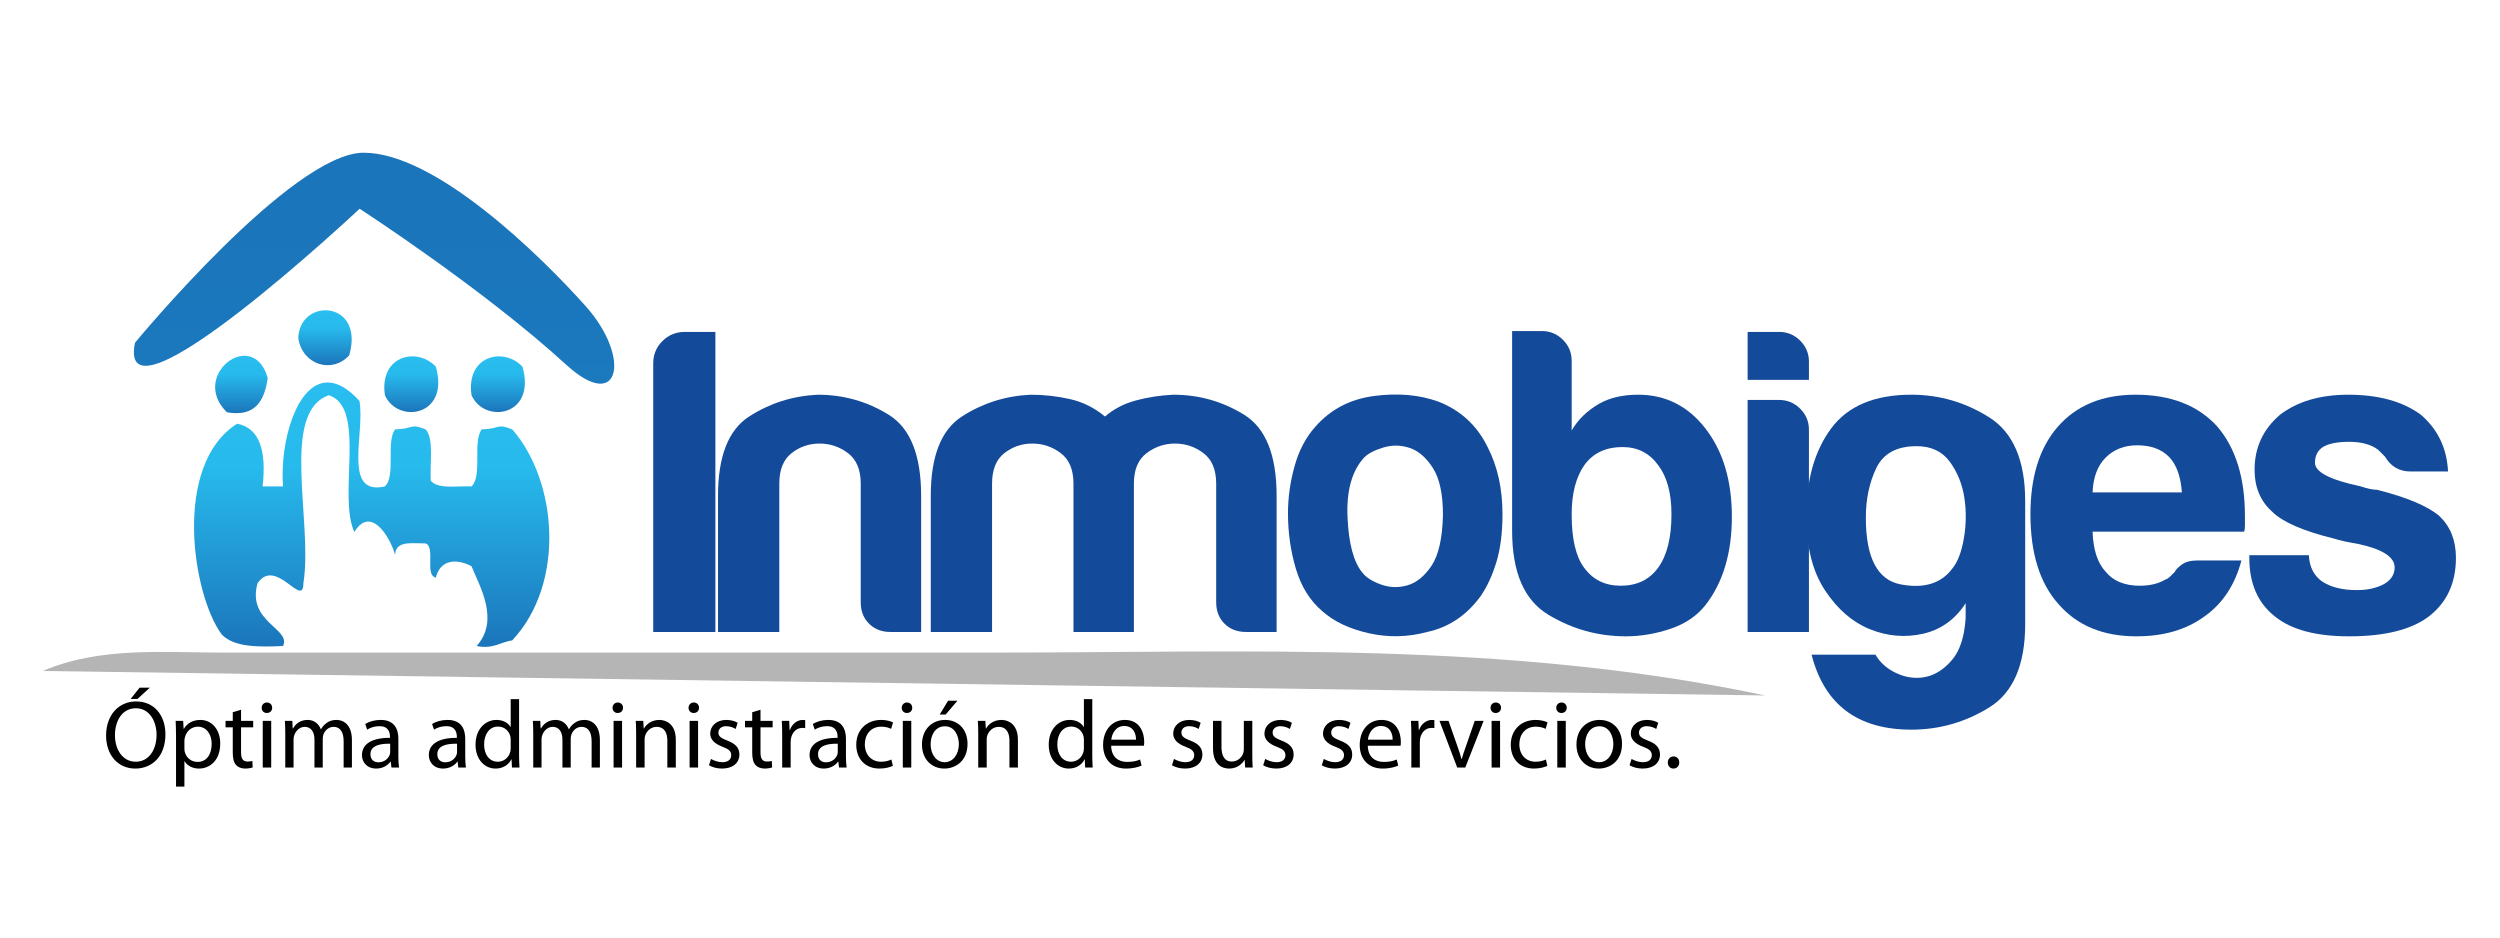 <?xml version="1.0" encoding="UTF-8" standalone="no"?>
<!-- Created with Inkscape (http://www.inkscape.org/) -->

<svg
   xmlns:dc="http://purl.org/dc/elements/1.1/"
   xmlns:cc="http://creativecommons.org/ns#"
   xmlns:rdf="http://www.w3.org/1999/02/22-rdf-syntax-ns#"
   xmlns:svg="http://www.w3.org/2000/svg"
   xmlns="http://www.w3.org/2000/svg"
   xmlns:xlink="http://www.w3.org/1999/xlink"
   xmlns:sodipodi="http://sodipodi.sourceforge.net/DTD/sodipodi-0.dtd"
   xmlns:inkscape="http://www.inkscape.org/namespaces/inkscape"
   width="200"
   height="75"
   id="svg4175"
   version="1.1"
   inkscape:version="0.48.4 r9939"
   sodipodi:docname="inmobiges-bn.svg">
  <defs
     id="defs4177">
    <clipPath
       clipPathUnits="userSpaceOnUse"
       id="clipPath4317-6">
      <path
         inkscape:connector-curvature="0"
         d="M 0,792 612,792 612,0 0,0 0,792 z"
         id="path4319-9" />
    </clipPath>
    <linearGradient
       inkscape:collect="always"
       xlink:href="#linearGradient4191"
       id="linearGradient4618"
       gradientUnits="userSpaceOnUse"
       gradientTransform="matrix(0,11.969,11.969,0,95.37,456.258)"
       spreadMethod="pad"
       x1="0"
       y1="0"
       x2="1"
       y2="0" />
    <linearGradient
       x1="0"
       y1="0"
       x2="1"
       y2="0"
       gradientUnits="userSpaceOnUse"
       gradientTransform="matrix(0,11.969,11.969,0,95.37,456.258)"
       spreadMethod="pad"
       id="linearGradient4191">
      <stop
         style="stop-opacity:1;stop-color:#1b75bb"
         offset="0"
         id="stop4193" />
      <stop
         style="stop-opacity:1;stop-color:#27baec"
         offset="0.676"
         id="stop4195" />
      <stop
         style="stop-opacity:1;stop-color:#29beef"
         offset="1"
         id="stop4197" />
    </linearGradient>
    <linearGradient
       inkscape:collect="always"
       xlink:href="#linearGradient4213"
       id="linearGradient4620"
       gradientUnits="userSpaceOnUse"
       gradientTransform="matrix(0,12.505,12.505,0,77.155,445.802)"
       spreadMethod="pad"
       x1="0"
       y1="0"
       x2="1"
       y2="0" />
    <linearGradient
       x1="0"
       y1="0"
       x2="1"
       y2="0"
       gradientUnits="userSpaceOnUse"
       gradientTransform="matrix(0,12.505,12.505,0,77.155,445.802)"
       spreadMethod="pad"
       id="linearGradient4213">
      <stop
         style="stop-opacity:1;stop-color:#1b75bb"
         offset="0"
         id="stop4215" />
      <stop
         style="stop-opacity:1;stop-color:#27baec"
         offset="0.676"
         id="stop4217" />
      <stop
         style="stop-opacity:1;stop-color:#29beef"
         offset="1"
         id="stop4219" />
    </linearGradient>
    <linearGradient
       inkscape:collect="always"
       xlink:href="#linearGradient4235"
       id="linearGradient4622"
       gradientUnits="userSpaceOnUse"
       gradientTransform="matrix(0,12.138,12.138,0,114.179,446.049)"
       spreadMethod="pad"
       x1="0"
       y1="0"
       x2="1"
       y2="0" />
    <linearGradient
       x1="0"
       y1="0"
       x2="1"
       y2="0"
       gradientUnits="userSpaceOnUse"
       gradientTransform="matrix(0,12.138,12.138,0,114.179,446.049)"
       spreadMethod="pad"
       id="linearGradient4235">
      <stop
         style="stop-opacity:1;stop-color:#1b75bb"
         offset="0"
         id="stop4237" />
      <stop
         style="stop-opacity:1;stop-color:#27baec"
         offset="0.676"
         id="stop4239" />
      <stop
         style="stop-opacity:1;stop-color:#29beef"
         offset="1"
         id="stop4241" />
    </linearGradient>
    <linearGradient
       inkscape:collect="always"
       xlink:href="#linearGradient4257"
       id="linearGradient4624"
       gradientUnits="userSpaceOnUse"
       gradientTransform="matrix(0,12.138,12.138,0,133.06,446.049)"
       spreadMethod="pad"
       x1="0"
       y1="0"
       x2="1"
       y2="0" />
    <linearGradient
       x1="0"
       y1="0"
       x2="1"
       y2="0"
       gradientUnits="userSpaceOnUse"
       gradientTransform="matrix(0,12.138,12.138,0,133.06,446.049)"
       spreadMethod="pad"
       id="linearGradient4257">
      <stop
         style="stop-opacity:1;stop-color:#1b75bb"
         offset="0"
         id="stop4259" />
      <stop
         style="stop-opacity:1;stop-color:#27baec"
         offset="0.676"
         id="stop4261" />
      <stop
         style="stop-opacity:1;stop-color:#29beef"
         offset="1"
         id="stop4263" />
    </linearGradient>
    <linearGradient
       inkscape:collect="always"
       xlink:href="#linearGradient4279"
       id="linearGradient4626"
       gradientUnits="userSpaceOnUse"
       gradientTransform="matrix(0,57.631,57.631,0,105.545,394.857)"
       spreadMethod="pad"
       x1="0"
       y1="0"
       x2="1"
       y2="0" />
    <linearGradient
       x1="0"
       y1="0"
       x2="1"
       y2="0"
       gradientUnits="userSpaceOnUse"
       gradientTransform="matrix(0,57.631,57.631,0,105.545,394.857)"
       spreadMethod="pad"
       id="linearGradient4279">
      <stop
         style="stop-opacity:1;stop-color:#1b75bb"
         offset="0"
         id="stop4281" />
      <stop
         style="stop-opacity:1;stop-color:#27baec"
         offset="0.676"
         id="stop4283" />
      <stop
         style="stop-opacity:1;stop-color:#29beef"
         offset="1"
         id="stop4285" />
    </linearGradient>
    <linearGradient
       inkscape:collect="always"
       xlink:href="#linearGradient4301"
       id="linearGradient4628"
       gradientUnits="userSpaceOnUse"
       gradientTransform="matrix(0,50.349,50.349,0,106.062,452.229)"
       spreadMethod="pad"
       x1="0"
       y1="0"
       x2="1"
       y2="0" />
    <linearGradient
       x1="0"
       y1="0"
       x2="1"
       y2="0"
       gradientUnits="userSpaceOnUse"
       gradientTransform="matrix(0,50.349,50.349,0,106.062,452.229)"
       spreadMethod="pad"
       id="linearGradient4301">
      <stop
         style="stop-opacity:1;stop-color:#1b79be"
         offset="0"
         id="stop4303" />
      <stop
         style="stop-opacity:1;stop-color:#1b75bb"
         offset="0.67"
         id="stop4305" />
      <stop
         style="stop-opacity:1;stop-color:#1b75bb"
         offset="0.67"
         id="stop4307" />
      <stop
         style="stop-opacity:1;stop-color:#1b75bb"
         offset="1"
         id="stop4309" />
    </linearGradient>
    <clipPath
       clipPathUnits="userSpaceOnUse"
       id="clipPath4317">
      <path
         inkscape:connector-curvature="0"
         d="M 0,792 612,792 612,0 0,0 0,792 z"
         id="path4319" />
    </clipPath>
  </defs>
  <sodipodi:namedview
     id="base"
     pagecolor="#ffffff"
     bordercolor="#666666"
     borderopacity="1.0"
     inkscape:pageopacity="0.0"
     inkscape:pageshadow="2"
     inkscape:zoom="2.02"
     inkscape:cx="137.9823"
     inkscape:cy="62.857143"
     inkscape:document-units="px"
     inkscape:current-layer="layer1"
     showgrid="false"
     units="px"
     inkscape:window-width="1366"
     inkscape:window-height="747"
     inkscape:window-x="0"
     inkscape:window-y="21"
     inkscape:window-maximized="1" />
  <g
     inkscape:label="Capa 1"
     inkscape:groupmode="layer"
     id="layer1"
     transform="translate(0,-977.362)">
    <g
       id="g4500"
       transform="matrix(0.367,0,0,-0.367,-9.001,1174.025)"
       inkscape:export-xdpi="90"
       inkscape:export-ydpi="90">
      <g
         id="g4179">
        <g
           id="g4181">
          <g
             id="g4187">
            <g
               id="g4189">
              <path
                 id="path4199"
                 style="fill:url(#linearGradient4618);stroke:none"
                 d="m 89.548,462.145 c 0.88,-5.788 7.342,-7.844 11.107,-3.727 l 0,0 c 1.903,6.643 -1.607,9.809 -5.174,9.809 l 0,0 c -2.893,0 -5.823,-2.083 -5.933,-6.082"
                 inkscape:connector-curvature="0" />
            </g>
          </g>
        </g>
      </g>
      <g
         id="g4201">
        <g
           id="g4203">
          <g
             id="g4209">
            <g
               id="g4211">
              <path
                 id="path4221"
                 style="fill:url(#linearGradient4620);stroke:none"
                 d="m 74,445.991 c 6.131,-1.06 8.169,2.457 8.884,7.456 l 0,0 c -0.974,3.484 -3.002,4.861 -5.086,4.861 l 0,0 C 73.186,458.307 68.305,451.561 74,445.991"
                 inkscape:connector-curvature="0" />
            </g>
          </g>
        </g>
      </g>
      <g
         id="g4223">
        <g
           id="g4225">
          <g
             id="g4231">
            <g
               id="g4233">
              <path
                 id="path4243"
                 style="fill:url(#linearGradient4622);stroke:none"
                 d="m 108.429,449.719 c 2.783,-6.316 14.201,-4.629 11.107,6.215 l 0,0 c -1.407,1.498 -3.301,2.253 -5.134,2.253 l 0,0 c -3.523,0 -6.816,-2.793 -5.973,-8.468"
                 inkscape:connector-curvature="0" />
            </g>
          </g>
        </g>
      </g>
      <g
         id="g4245">
        <g
           id="g4247">
          <g
             id="g4253">
            <g
               id="g4255">
              <path
                 id="path4265"
                 style="fill:url(#linearGradient4624);stroke:none"
                 d="m 127.31,449.719 c 2.784,-6.316 14.201,-4.629 11.107,6.215 l 0,0 c -1.407,1.498 -3.301,2.253 -5.134,2.253 l 0,0 c -3.523,0 -6.816,-2.793 -5.973,-8.468"
                 inkscape:connector-curvature="0" />
            </g>
          </g>
        </g>
      </g>
      <g
         id="g4267">
        <g
           id="g4269">
          <g
             id="g4275">
            <g
               id="g4277">
              <path
                 id="path4287"
                 style="fill:url(#linearGradient4626);stroke:none"
                 d="m 86.216,429.837 -4.442,0 c 0.837,7.563 -0.523,12.67 -5.553,13.67 l 0,0 C 62.02,434.537 66.489,406.066 72.888,397.53 l 0,0 c 2.711,-2.765 7.93,-2.727 13.328,-2.485 l 0,0 c 1.864,3.794 -7.926,5.178 -5.553,13.667 l 0,0 c 1.985,2.96 4.498,1.511 6.508,0.063 l 0,0 c 1.981,-1.428 3.473,-2.855 3.489,-0.063 l 0,0 c 2.147,13.338 -5.16,37.252 5.553,41.007 l 0,0 c 8.29,-2.737 1.885,-21.913 5.554,-29.821 l 0,0 c 3.54,5.819 7.713,-0.886 8.883,-4.972 l 0,0 c 0.105,2.674 2.671,2.593 5.237,2.512 l 0,0 c 0.481,-0.015 0.962,-0.031 1.427,-0.027 l 0,0 c 2.193,-0.861 -0.272,-6.932 2.222,-7.456 l 0,0 c 0.977,3.954 4.461,4.21 7.774,2.487 l 0,0 c 1.71,-4.3 6.22,-11.715 1.111,-17.397 l 0,0 c 3.606,-0.722 5.168,0.845 7.775,1.241 l 0,0 c 11.635,12.448 9.849,34.692 0,45.978 l 0,0 c -3.499,1.392 -2.515,0.112 -6.663,0 l 0,0 c -2.034,-2.698 0.208,-10.176 -2.223,-12.427 l 0,0 c -0.837,0.038 -1.733,0.01 -2.629,-0.018 l 0,0 c -2.531,-0.08 -5.064,-0.159 -6.256,1.26 l 0,0 c -0.226,3.889 0.749,9.124 -1.111,11.185 l 0,0 c -3.497,1.392 -2.515,0.112 -6.664,0 l 0,0 c -2.032,-2.698 0.211,-10.176 -2.221,-12.427 l 0,0 c -9.339,-2.164 -4.266,11.797 -5.553,18.639 l 0,0 c -2.558,2.825 -4.88,4.014 -6.927,4.013 l 0,0 C 89.236,452.487 85.5,439.688 86.216,429.837"
                 inkscape:connector-curvature="0" />
            </g>
          </g>
        </g>
      </g>
      <g
         id="g4289">
        <g
           id="g4291">
          <g
             id="g4297">
            <g
               id="g4299">
              <path
                 id="path4311"
                 style="fill:url(#linearGradient4628);stroke:none"
                 d="m 53.951,461.156 c -4.272,-20.709 48.969,29.205 48.969,29.205 l 0,0 c 0,0 26.816,-17.349 45.009,-33.983 l 0,0 c 11.794,-10.783 14.239,1.593 4.272,12.745 l 0,0 c -9.967,11.15 -32.75,33.454 -48.413,33.454 l 0,0 c -15.663,0 -49.837,-41.421 -49.837,-41.421"
                 inkscape:connector-curvature="0" />
            </g>
          </g>
        </g>
      </g>
      <g
         id="g4313">
        <g
           clip-path="url(#clipPath4317)"
           id="g4315">
          <g
             transform="translate(33.863,389.607)"
             id="g4321">
            <path
               id="path4323"
               style="fill:#b5b5b5;fill-opacity:1;fill-rule:nonzero;stroke:none"
               d="m 0,0 c 12.477,5.336 26.087,4.003 39.698,4.003 l 166.729,0 c 56.712,0 112.289,2.668 169,-9.343"
               inkscape:connector-curvature="0" />
          </g>
          <g
             transform="translate(166.919,398.108)"
             id="g4325">
            <path
               id="path4327"
               style="fill:#144a9a;fill-opacity:1;fill-rule:nonzero;stroke:none"
               d="m 0,0 0,58.563 c 0,1.9 0.668,3.516 2.004,4.848 1.335,1.329 2.958,1.995 4.867,1.995 l 6.679,0 L 13.55,0 0,0 z"
               inkscape:connector-curvature="0" />
          </g>
          <g
             transform="translate(225.319,398.108)"
             id="g4329">
            <path
               id="path4331"
               style="fill:#144a9a;fill-opacity:1;fill-rule:nonzero;stroke:none"
               d="m 0,0 -6.68,0 c -1.908,0 -3.467,0.6 -4.675,1.806 -1.211,1.204 -1.814,2.758 -1.814,4.658 l 0,25.859 c 0,3.042 -0.924,5.259 -2.767,6.655 -1.846,1.394 -3.912,2.092 -6.203,2.092 -2.29,0 -4.326,-0.698 -6.107,-2.092 -1.783,-1.396 -2.671,-3.613 -2.671,-6.655 l 0,-32.323 -13.36,0 0,29.661 c 0,8.618 2.257,14.386 6.776,17.302 4.514,2.914 9.508,4.499 14.981,4.755 5.597,0 10.75,-1.46 15.459,-4.374 C -2.356,44.427 0,38.532 0,29.661 L 0,0 z"
               inkscape:connector-curvature="0" />
          </g>
          <g
             transform="translate(271.696,398.108)"
             id="g4333">
            <path
               id="path4335"
               style="fill:#144a9a;fill-opacity:1;fill-rule:nonzero;stroke:none"
               d="m 0,0 -13.17,0 0,29.661 0,2.662 c 0,3.042 -0.924,5.259 -2.766,6.655 -1.847,1.394 -3.913,2.092 -6.204,2.092 -2.289,0 -4.326,-0.698 -6.107,-2.092 -1.783,-1.396 -2.67,-3.613 -2.67,-6.655 l 0,-32.323 -13.361,0 0,29.661 c 0,8.618 2.258,14.386 6.776,17.302 4.514,2.914 9.509,4.499 14.981,4.755 2.926,0 5.788,-0.319 8.588,-0.952 2.798,-0.636 5.345,-1.901 7.634,-3.803 1.909,1.646 4.166,2.821 6.776,3.517 2.606,0.695 5.311,1.11 8.111,1.238 5.598,0 10.75,-1.46 15.458,-4.374 4.706,-2.917 7.063,-8.812 7.063,-17.683 L 31.109,0 24.428,0 C 22.519,0 20.961,0.6 19.752,1.806 18.541,3.01 17.939,4.564 17.939,6.464 l 0,25.859 c 0,3.042 -0.924,5.259 -2.767,6.655 C 13.327,40.372 11.26,41.07 8.97,41.07 6.68,41.07 4.61,40.372 2.768,38.978 0.92,37.582 0,35.365 0,32.323 L 0,29.661 0,0 z"
               inkscape:connector-curvature="0" />
          </g>
          <g
             transform="translate(321.889,436.136)"
             id="g4337">
            <path
               id="path4339"
               style="fill:#144a9a;fill-opacity:1;fill-rule:nonzero;stroke:none"
               d="m 0,0 c -2.672,-2.918 -3.882,-7.259 -3.625,-13.025 0.254,-5.768 1.335,-9.792 3.244,-12.074 0.763,-1.017 2.099,-1.872 4.006,-2.566 1.909,-0.699 3.848,-0.76 5.822,-0.19 1.973,0.569 3.723,1.996 5.25,4.278 1.527,2.281 2.354,5.956 2.481,11.028 0,4.562 -0.734,7.985 -2.196,10.267 C 13.519,0 11.834,1.455 9.924,2.09 8.017,2.724 6.108,2.756 4.199,2.186 2.291,1.616 0.89,0.883 0,0 m -9.159,-33.463 c -2.674,2.28 -4.581,5.352 -5.727,9.221 -1.145,3.864 -1.718,7.889 -1.718,12.072 0,3.422 0.479,6.845 1.433,10.267 0.953,3.423 2.448,6.276 4.483,8.558 3.307,3.802 7.571,6.051 12.788,6.748 5.216,0.696 9.924,0.287 14.124,-1.235 4.832,-1.9 8.395,-5.199 10.687,-9.887 2.161,-4.184 3.244,-9.063 3.244,-14.64 0,-4.059 -0.446,-7.544 -1.336,-10.458 -0.889,-2.918 -2.036,-5.389 -3.434,-7.414 -3.056,-4.185 -6.937,-6.783 -11.642,-7.797 -4.2,-1.141 -8.431,-1.236 -12.691,-0.285 -4.267,0.95 -7.668,2.566 -10.211,4.85"
               inkscape:connector-curvature="0" />
          </g>
          <g
             transform="translate(388.878,423.777)"
             id="g4341">
            <path
               id="path4343"
               style="fill:#144a9a;fill-opacity:1;fill-rule:nonzero;stroke:none"
               d="m 0,0 c 0,4.563 -0.953,8.11 -2.862,10.646 -1.909,2.663 -4.519,3.994 -7.825,3.994 -3.563,0 -6.298,-1.268 -8.206,-3.804 -1.91,-2.661 -2.862,-6.273 -2.862,-10.836 0,-5.324 0.889,-9.193 2.67,-11.599 1.909,-2.662 4.581,-3.992 8.016,-3.992 3.56,0 6.298,1.33 8.207,3.992 C -0.953,-8.937 0,-5.071 0,0 m -21.755,33.463 0,-15.211 c 1.397,2.406 3.434,4.374 6.106,5.894 2.289,1.267 5.087,1.903 8.397,1.903 5.979,0 10.879,-2.473 14.696,-7.416 3.816,-4.945 5.723,-11.346 5.723,-19.204 0,-7.86 -1.907,-14.26 -5.723,-19.204 -1.91,-2.409 -4.486,-4.153 -7.73,-5.229 -3.244,-1.074 -6.459,-1.617 -9.638,-1.617 -6.108,0 -11.77,1.585 -16.985,4.755 -5.22,3.167 -7.825,9.251 -7.825,18.253 l 0,43.541 6.489,0 c 1.779,0 3.307,-0.635 4.58,-1.902 1.269,-1.268 1.91,-2.789 1.91,-4.563"
               inkscape:connector-curvature="0" />
          </g>
          <g
             transform="translate(405.481,448.684)"
             id="g4345">
            <path
               id="path4347"
               style="fill:#144a9a;fill-opacity:1;fill-rule:nonzero;stroke:none"
               d="m 0,0 6.872,0 c 1.781,0 3.308,-0.636 4.58,-1.901 1.269,-1.268 1.91,-2.791 1.91,-4.563 l 0,-44.112 L 0,-50.576 0,0 z m 0,14.831 6.872,0 c 1.781,0 3.308,-0.635 4.58,-1.902 1.269,-1.268 1.91,-2.789 1.91,-4.563 l 0,-3.992 -13.362,0 0,10.457 z"
               inkscape:connector-curvature="0" />
          </g>
          <g
             transform="translate(431.249,423.016)"
             id="g4349">
            <path
               id="path4351"
               style="fill:#144a9a;fill-opacity:1;fill-rule:nonzero;stroke:none"
               d="m 0,0 c 0,-8.747 2.542,-13.595 7.633,-14.544 5.086,-0.951 8.841,0.22 11.259,3.517 1.145,1.394 1.97,3.579 2.482,6.56 0.506,2.976 0.539,5.923 0.096,8.84 -0.448,2.915 -1.497,5.516 -3.15,7.796 -1.656,2.281 -4.075,3.422 -7.254,3.422 -4.327,0 -7.252,-1.587 -8.778,-4.753 C 0.759,7.667 0,4.055 0,0 m 21.755,-21.865 0,3.232 c -2.291,-3.551 -5.376,-5.768 -9.257,-6.655 -3.882,-0.884 -7.727,-0.571 -11.546,0.952 -3.817,1.52 -7.096,4.339 -9.829,8.461 -2.737,4.117 -4.102,9.536 -4.102,16.256 0,7.858 1.812,14.228 5.439,19.108 3.627,4.879 9.447,7.322 17.462,7.322 6.108,0 11.768,-1.65 16.986,-4.945 5.214,-3.298 7.825,-9.382 7.825,-18.253 l 0,-26.809 c 0,-8.87 -2.611,-14.925 -7.825,-18.158 -5.218,-3.232 -10.878,-4.849 -16.986,-4.849 -11.706,0 -18.96,5.453 -21.757,16.351 l 13.932,0 c 1.019,-1.773 2.575,-3.136 4.675,-4.087 2.101,-0.95 4.2,-1.204 6.3,-0.76 2.098,0.445 4.006,1.681 5.725,3.707 1.717,2.028 2.702,5.071 2.958,9.127"
               inkscape:connector-curvature="0" />
          </g>
          <g
             transform="translate(480.677,428.53)"
             id="g4353">
            <path
               id="path4355"
               style="fill:#144a9a;fill-opacity:1;fill-rule:nonzero;stroke:none"
               d="m 0,0 19.466,0 c -0.254,3.422 -1.145,5.956 -2.672,7.606 -1.654,1.772 -4.006,2.661 -7.06,2.661 -2.8,0 -5.091,-0.889 -6.872,-2.661 C 1.079,5.828 0.126,3.294 0,0 m 22.902,-14.83 9.543,0 c -1.402,-5.324 -4.072,-9.383 -8.016,-12.17 -3.945,-2.916 -8.908,-4.374 -14.887,-4.374 -7.252,0 -12.915,2.345 -16.984,7.036 -4.076,4.564 -6.107,11.091 -6.107,19.585 0,8.11 1.971,14.449 5.916,19.014 4.07,4.686 9.733,7.035 16.986,7.035 7.632,0 13.549,-2.283 17.749,-6.845 4.069,-4.692 6.107,-11.219 6.107,-19.585 l 0,-1.33 0,-0.762 c 0,-0.635 -0.066,-1.077 -0.191,-1.33 L 0,-8.556 c 0.126,-3.93 1.079,-6.845 2.862,-8.746 1.653,-2.029 4.134,-3.042 7.445,-3.042 2.162,0 4.007,0.443 5.534,1.33 0.384,0.125 0.73,0.348 1.05,0.666 0.315,0.316 0.668,0.665 1.048,1.046 0.127,0.38 0.603,0.885 1.432,1.522 0.827,0.632 2.005,0.95 3.531,0.95"
               inkscape:connector-curvature="0" />
          </g>
          <g
             transform="translate(514.839,414.84)"
             id="g4357">
            <path
               id="path4359"
               style="fill:#144a9a;fill-opacity:1;fill-rule:nonzero;stroke:none"
               d="m 0,0 12.979,0 c 0.125,-2.536 1.079,-4.439 2.863,-5.704 1.907,-1.269 4.452,-1.902 7.632,-1.902 2.291,0 4.262,0.443 5.918,1.333 1.526,0.884 2.289,2.089 2.289,3.611 0,2.281 -2.67,3.994 -8.016,5.133 -2.289,0.381 -4.006,0.761 -5.151,1.142 -6.747,1.646 -11.263,3.613 -13.551,5.893 -2.548,2.282 -3.817,5.325 -3.817,9.127 0,4.816 1.843,8.809 5.534,11.979 3.817,2.914 8.778,4.374 14.887,4.374 6.613,0 11.896,-1.46 15.839,-4.374 3.691,-3.17 5.66,-7.291 5.917,-12.358 l -8.206,0 c -2.418,0 -4.263,1.074 -5.537,3.232 -0.508,0.505 -1.017,1.012 -1.526,1.52 -1.527,1.141 -3.624,1.712 -6.297,1.712 -2.546,0 -4.456,-0.38 -5.726,-1.141 -1.144,-0.761 -1.717,-1.902 -1.717,-3.423 0,-2.029 3.308,-3.74 9.924,-5.133 0.763,-0.256 1.432,-0.446 2.003,-0.57 0.574,-0.128 1.113,-0.19 1.623,-0.19 6.49,-1.65 11.004,-3.551 13.552,-5.705 2.415,-2.282 3.625,-5.324 3.625,-9.127 0,-5.577 -2.035,-9.887 -6.108,-12.928 -3.816,-2.79 -9.541,-4.185 -17.176,-4.185 -7.252,0 -12.662,1.458 -16.22,4.374 C 1.844,-10.395 0,-6.148 0,-0.571 L 0,0 z"
               inkscape:connector-curvature="0" />
          </g>
          <g
             transform="translate(57.184,385.969)"
             id="g4361">
            <path
               id="path4363"
               style="fill:#000000;fill-opacity:1;fill-rule:nonzero;stroke:none"
               d="m 0,0 -2.688,-2.457 -1.49,0 L -2.226,0 0,0 z m -7.601,-10.394 c 0,-3.044 1.638,-5.752 4.536,-5.752 2.897,0 4.535,2.666 4.535,5.878 0,2.834 -1.47,5.774 -4.514,5.774 -3.045,0 -4.557,-2.813 -4.557,-5.9 m 11.002,0.21 c 0,-4.849 -2.96,-7.453 -6.571,-7.453 -3.759,0 -6.362,2.918 -6.362,7.201 0,4.494 2.771,7.433 6.551,7.433 3.884,0 6.382,-2.96 6.382,-7.181"
               inkscape:connector-curvature="0" />
          </g>
          <g
             transform="translate(64.724,372.699)"
             id="g4365">
            <path
               id="path4367"
               style="fill:#000000;fill-opacity:1;fill-rule:nonzero;stroke:none"
               d="m 0,0 c 0,-0.273 0.021,-0.525 0.084,-0.756 0.336,-1.281 1.449,-2.163 2.771,-2.163 1.953,0 3.087,1.596 3.087,3.927 0,2.015 -1.071,3.758 -3.024,3.758 C 1.659,4.766 0.462,3.884 0.126,2.498 0.063,2.268 0,1.994 0,1.764 L 0,0 z m -1.827,2.708 c 0,1.302 -0.042,2.352 -0.084,3.317 l 1.638,0 0.105,-1.742 0.042,0 c 0.735,1.238 1.953,1.952 3.611,1.952 2.478,0 4.326,-2.079 4.326,-5.143 0,-3.655 -2.247,-5.459 -4.641,-5.459 -1.343,0 -2.519,0.588 -3.128,1.596 l -0.042,0 0,-5.523 -1.827,0 0,11.002 z"
               inkscape:connector-curvature="0" />
          </g>
          <g
             transform="translate(77.072,381.16)"
             id="g4369">
            <path
               id="path4371"
               style="fill:#000000;fill-opacity:1;fill-rule:nonzero;stroke:none"
               d="m 0,0 0,-2.436 2.646,0 0,-1.406 -2.646,0 0,-5.48 c 0,-1.26 0.357,-1.974 1.386,-1.974 0.504,0 0.798,0.042 1.071,0.126 l 0.084,-1.406 c -0.357,-0.127 -0.924,-0.252 -1.638,-0.252 -0.861,0 -1.554,0.293 -1.995,0.776 -0.504,0.568 -0.714,1.47 -0.714,2.667 l 0,5.543 -1.574,0 0,1.406 1.574,0 0,1.89 L 0,0 z"
               inkscape:connector-curvature="0" />
          </g>
          <path
             id="path4373"
             style="fill:#000000;fill-opacity:1;fill-rule:nonzero;stroke:none"
             d="m 81.797,378.725 1.848,0 0,-10.162 -1.848,0 0,10.162 z m 2.058,2.855 c 0,-0.63 -0.441,-1.134 -1.176,-1.134 -0.672,0 -1.113,0.504 -1.113,1.134 0,0.63 0.462,1.154 1.155,1.154 0.672,0 1.134,-0.504 1.134,-1.154"
             inkscape:connector-curvature="0" />
          <g
             transform="translate(86.711,375.975)"
             id="g4375">
            <path
               id="path4377"
               style="fill:#000000;fill-opacity:1;fill-rule:nonzero;stroke:none"
               d="m 0,0 c 0,1.07 -0.042,1.91 -0.084,2.75 l 1.617,0 0.084,-1.658 0.063,0 C 2.247,2.057 3.191,2.96 4.892,2.96 6.257,2.96 7.307,2.12 7.748,0.924 l 0.042,0 c 0.314,0.588 0.734,1.008 1.154,1.322 0.609,0.462 1.26,0.714 2.226,0.714 1.365,0 3.359,-0.882 3.359,-4.409 l 0,-5.963 -1.805,0 0,5.732 c 0,1.973 -0.735,3.128 -2.205,3.128 C 9.448,1.448 8.65,0.672 8.314,-0.211 8.23,-0.483 8.167,-0.799 8.167,-1.135 l 0,-6.277 -1.805,0 0,6.089 C 6.362,0.293 5.648,1.448 4.241,1.448 3.107,1.448 2.247,0.524 1.953,-0.399 1.848,-0.651 1.806,-0.987 1.806,-1.303 l 0,-6.109 L 0,-7.412 0,0 z"
               inkscape:connector-curvature="0" />
          </g>
          <g
             transform="translate(109.579,373.748)"
             id="g4379">
            <path
               id="path4381"
               style="fill:#000000;fill-opacity:1;fill-rule:nonzero;stroke:none"
               d="m 0,0 c -2.016,0.043 -4.304,-0.314 -4.304,-2.288 0,-1.218 0.798,-1.764 1.721,-1.764 1.344,0 2.205,0.84 2.499,1.7 C -0.021,-2.141 0,-1.932 0,-1.764 L 0,0 z m 1.785,-2.75 c 0,-0.882 0.042,-1.742 0.147,-2.436 l -1.659,0 -0.147,1.282 -0.063,0 c -0.567,-0.799 -1.659,-1.512 -3.107,-1.512 -2.058,0 -3.108,1.448 -3.108,2.918 0,2.457 2.184,3.801 6.11,3.779 l 0,0.21 c 0,0.82 -0.231,2.352 -2.31,2.331 -0.965,0 -1.952,-0.273 -2.666,-0.756 l -0.42,1.239 c 0.84,0.525 2.079,0.882 3.359,0.882 3.108,0 3.864,-2.121 3.864,-4.136 l 0,-3.801 z"
               inkscape:connector-curvature="0" />
          </g>
          <g
             transform="translate(124.153,373.748)"
             id="g4383">
            <path
               id="path4385"
               style="fill:#000000;fill-opacity:1;fill-rule:nonzero;stroke:none"
               d="m 0,0 c -2.016,0.043 -4.304,-0.314 -4.304,-2.288 0,-1.218 0.798,-1.764 1.721,-1.764 1.344,0 2.205,0.84 2.499,1.7 C -0.021,-2.141 0,-1.932 0,-1.764 L 0,0 z m 1.785,-2.75 c 0,-0.882 0.042,-1.742 0.147,-2.436 l -1.659,0 -0.147,1.282 -0.063,0 c -0.567,-0.799 -1.659,-1.512 -3.107,-1.512 -2.058,0 -3.108,1.448 -3.108,2.918 0,2.457 2.184,3.801 6.11,3.779 l 0,0.21 c 0,0.82 -0.231,2.352 -2.31,2.331 -0.965,0 -1.952,-0.273 -2.666,-0.756 l -0.42,1.239 c 0.84,0.525 2.079,0.882 3.359,0.882 3.108,0 3.864,-2.121 3.864,-4.136 l 0,-3.801 z"
               inkscape:connector-curvature="0" />
          </g>
          <g
             transform="translate(135.849,374.588)"
             id="g4387">
            <path
               id="path4389"
               style="fill:#000000;fill-opacity:1;fill-rule:nonzero;stroke:none"
               d="m 0,0 c 0,0.231 -0.021,0.547 -0.084,0.777 -0.273,1.155 -1.281,2.121 -2.666,2.121 -1.911,0 -3.045,-1.679 -3.045,-3.906 0,-2.056 1.029,-3.758 3.003,-3.758 1.238,0 2.372,0.84 2.708,2.205 C -0.021,-2.309 0,-2.057 0,-1.764 L 0,0 z m 1.827,8.882 0,-12.282 c 0,-0.904 0.042,-1.932 0.084,-2.625 l -1.638,0 -0.084,1.763 -0.063,0 c -0.546,-1.134 -1.764,-1.994 -3.422,-1.994 -2.457,0 -4.368,2.078 -4.368,5.164 -0.021,3.381 2.1,5.439 4.557,5.439 1.574,0 2.603,-0.736 3.065,-1.533 l 0.042,0 0,6.068 1.827,0 z"
               inkscape:connector-curvature="0" />
          </g>
          <g
             transform="translate(140.765,375.975)"
             id="g4391">
            <path
               id="path4393"
               style="fill:#000000;fill-opacity:1;fill-rule:nonzero;stroke:none"
               d="m 0,0 c 0,1.07 -0.042,1.91 -0.084,2.75 l 1.617,0 0.084,-1.658 0.063,0 C 2.247,2.057 3.191,2.96 4.892,2.96 6.257,2.96 7.307,2.12 7.748,0.924 l 0.042,0 c 0.314,0.588 0.734,1.008 1.154,1.322 0.609,0.462 1.26,0.714 2.226,0.714 1.365,0 3.359,-0.882 3.359,-4.409 l 0,-5.963 -1.805,0 0,5.732 c 0,1.973 -0.735,3.128 -2.205,3.128 C 9.448,1.448 8.65,0.672 8.314,-0.211 8.23,-0.483 8.167,-0.799 8.167,-1.135 l 0,-6.277 -1.805,0 0,6.089 C 6.362,0.293 5.648,1.448 4.241,1.448 3.107,1.448 2.247,0.524 1.953,-0.399 1.848,-0.651 1.806,-0.987 1.806,-1.303 l 0,-6.109 L 0,-7.412 0,0 z"
               inkscape:connector-curvature="0" />
          </g>
          <path
             id="path4395"
             style="fill:#000000;fill-opacity:1;fill-rule:nonzero;stroke:none"
             d="m 158.278,378.725 1.848,0 0,-10.162 -1.848,0 0,10.162 z m 2.058,2.855 c 0,-0.63 -0.441,-1.134 -1.176,-1.134 -0.672,0 -1.113,0.504 -1.113,1.134 0,0.63 0.462,1.154 1.155,1.154 0.672,0 1.134,-0.504 1.134,-1.154"
             inkscape:connector-curvature="0" />
          <g
             transform="translate(163.192,375.975)"
             id="g4397">
            <path
               id="path4399"
               style="fill:#000000;fill-opacity:1;fill-rule:nonzero;stroke:none"
               d="m 0,0 c 0,1.07 -0.021,1.91 -0.084,2.75 l 1.638,0 0.105,-1.68 0.042,0 c 0.504,0.946 1.679,1.89 3.359,1.89 1.407,0 3.59,-0.84 3.59,-4.325 l 0,-6.047 -1.847,0 0,5.857 C 6.803,0.084 6.194,1.448 4.451,1.448 3.254,1.448 2.31,0.588 1.974,-0.441 1.89,-0.672 1.848,-0.987 1.848,-1.303 l 0,-6.109 L 0,-7.412 0,0 z"
               inkscape:connector-curvature="0" />
          </g>
          <path
             id="path4401"
             style="fill:#000000;fill-opacity:1;fill-rule:nonzero;stroke:none"
             d="m 174.847,378.725 1.848,0 0,-10.162 -1.848,0 0,10.162 z m 2.058,2.855 c 0,-0.63 -0.441,-1.134 -1.176,-1.134 -0.672,0 -1.113,0.504 -1.113,1.134 0,0.63 0.462,1.154 1.155,1.154 0.672,0 1.134,-0.504 1.134,-1.154"
             inkscape:connector-curvature="0" />
          <g
             transform="translate(179.509,370.432)"
             id="g4403">
            <path
               id="path4405"
               style="fill:#000000;fill-opacity:1;fill-rule:nonzero;stroke:none"
               d="m 0,0 c 0.567,-0.336 1.533,-0.715 2.457,-0.715 1.322,0 1.952,0.652 1.952,1.512 0,0.883 -0.525,1.344 -1.868,1.848 -1.848,0.671 -2.709,1.659 -2.709,2.876 0,1.638 1.344,2.982 3.506,2.982 1.029,0 1.932,-0.273 2.478,-0.63 L 5.375,6.529 C 4.976,6.781 4.241,7.139 3.296,7.139 2.205,7.139 1.617,6.508 1.617,5.752 1.617,4.912 2.205,4.535 3.527,4.01 5.27,3.359 6.194,2.477 6.194,0.965 6.194,-0.84 4.787,-2.1 2.415,-2.1 c -1.113,0 -2.142,0.293 -2.856,0.713 L 0,0 z"
               inkscape:connector-curvature="0" />
          </g>
          <g
             transform="translate(190.303,381.16)"
             id="g4407">
            <path
               id="path4409"
               style="fill:#000000;fill-opacity:1;fill-rule:nonzero;stroke:none"
               d="m 0,0 0,-2.436 2.646,0 0,-1.406 -2.646,0 0,-5.48 c 0,-1.26 0.357,-1.974 1.386,-1.974 0.504,0 0.798,0.042 1.071,0.126 l 0.084,-1.406 c -0.357,-0.127 -0.924,-0.252 -1.638,-0.252 -0.861,0 -1.554,0.293 -1.995,0.776 -0.504,0.568 -0.714,1.47 -0.714,2.667 l 0,5.543 -1.574,0 0,1.406 1.574,0 0,1.89 L 0,0 z"
               inkscape:connector-curvature="0" />
          </g>
          <g
             transform="translate(195.028,375.555)"
             id="g4411">
            <path
               id="path4413"
               style="fill:#000000;fill-opacity:1;fill-rule:nonzero;stroke:none"
               d="m 0,0 c 0,1.196 -0.021,2.225 -0.084,3.17 l 1.617,0 0.084,-2.016 0.063,0 C 2.142,2.52 3.275,3.38 4.514,3.38 4.703,3.38 4.85,3.359 5.018,3.338 l 0,-1.742 C 4.829,1.637 4.64,1.637 4.388,1.637 3.086,1.637 2.163,0.672 1.911,-0.715 1.869,-0.967 1.848,-1.281 1.848,-1.575 l 0,-5.417 L 0,-6.992 0,0 z"
               inkscape:connector-curvature="0" />
          </g>
          <g
             transform="translate(207.144,373.748)"
             id="g4415">
            <path
               id="path4417"
               style="fill:#000000;fill-opacity:1;fill-rule:nonzero;stroke:none"
               d="m 0,0 c -2.016,0.043 -4.304,-0.314 -4.304,-2.288 0,-1.218 0.798,-1.764 1.721,-1.764 1.344,0 2.205,0.84 2.499,1.7 C -0.021,-2.141 0,-1.932 0,-1.764 L 0,0 z m 1.785,-2.75 c 0,-0.882 0.042,-1.742 0.147,-2.436 l -1.659,0 -0.147,1.282 -0.063,0 c -0.567,-0.799 -1.659,-1.512 -3.107,-1.512 -2.058,0 -3.108,1.448 -3.108,2.918 0,2.457 2.184,3.801 6.11,3.779 l 0,0.21 c 0,0.82 -0.231,2.352 -2.31,2.331 -0.965,0 -1.952,-0.273 -2.666,-0.756 l -0.42,1.239 c 0.84,0.525 2.079,0.882 3.359,0.882 3.108,0 3.864,-2.121 3.864,-4.136 l 0,-3.801 z"
               inkscape:connector-curvature="0" />
          </g>
          <g
             transform="translate(219.155,368.92)"
             id="g4419">
            <path
               id="path4421"
               style="fill:#000000;fill-opacity:1;fill-rule:nonzero;stroke:none"
               d="m 0,0 c -0.483,-0.231 -1.554,-0.588 -2.918,-0.588 -3.066,0 -5.061,2.078 -5.061,5.186 0,3.129 2.142,5.417 5.459,5.417 1.092,0 2.058,-0.273 2.562,-0.546 l -0.42,-1.406 c -0.441,0.23 -1.134,0.482 -2.142,0.482 -2.33,0 -3.59,-1.742 -3.59,-3.842 0,-2.351 1.512,-3.801 3.527,-3.801 1.05,0 1.743,0.252 2.268,0.483 L 0,0 z"
               inkscape:connector-curvature="0" />
          </g>
          <path
             id="path4423"
             style="fill:#000000;fill-opacity:1;fill-rule:nonzero;stroke:none"
             d="m 221.32,378.725 1.848,0 0,-10.162 -1.848,0 0,10.162 z m 2.057,2.855 c 0,-0.63 -0.44,-1.134 -1.175,-1.134 -0.672,0 -1.113,0.504 -1.113,1.134 0,0.63 0.462,1.154 1.155,1.154 0.672,0 1.133,-0.504 1.133,-1.154"
             inkscape:connector-curvature="0" />
          <g
             transform="translate(233.226,383.113)"
             id="g4425">
            <path
               id="path4427"
               style="fill:#000000;fill-opacity:1;fill-rule:nonzero;stroke:none"
               d="m 0,0 -2.562,-3.003 -1.301,0 L -2.037,0 0,0 z m -5.837,-9.49 c 0,-2.227 1.26,-3.906 3.066,-3.906 1.763,0 3.086,1.659 3.086,3.947 0,1.722 -0.861,3.885 -3.044,3.885 -2.163,0 -3.108,-2.016 -3.108,-3.926 m 8.042,0.104 c 0,-3.759 -2.625,-5.395 -5.06,-5.395 -2.73,0 -4.872,2.015 -4.872,5.227 0,3.38 2.247,5.375 5.039,5.375 2.919,0 4.893,-2.12 4.893,-5.207"
               inkscape:connector-curvature="0" />
          </g>
          <g
             transform="translate(237.763,375.975)"
             id="g4429">
            <path
               id="path4431"
               style="fill:#000000;fill-opacity:1;fill-rule:nonzero;stroke:none"
               d="m 0,0 c 0,1.07 -0.021,1.91 -0.084,2.75 l 1.638,0 0.105,-1.68 0.042,0 c 0.504,0.946 1.679,1.89 3.359,1.89 1.407,0 3.59,-0.84 3.59,-4.325 l 0,-6.047 -1.847,0 0,5.857 C 6.803,0.084 6.194,1.448 4.451,1.448 3.254,1.448 2.31,0.588 1.974,-0.441 1.89,-0.672 1.848,-0.987 1.848,-1.303 l 0,-6.109 L 0,-7.412 0,0 z"
               inkscape:connector-curvature="0" />
          </g>
          <g
             transform="translate(260.798,374.588)"
             id="g4433">
            <path
               id="path4435"
               style="fill:#000000;fill-opacity:1;fill-rule:nonzero;stroke:none"
               d="m 0,0 c 0,0.231 -0.021,0.547 -0.084,0.777 -0.273,1.155 -1.281,2.121 -2.666,2.121 -1.911,0 -3.045,-1.679 -3.045,-3.906 0,-2.056 1.029,-3.758 3.003,-3.758 1.238,0 2.372,0.84 2.708,2.205 C -0.021,-2.309 0,-2.057 0,-1.764 L 0,0 z m 1.827,8.882 0,-12.282 c 0,-0.904 0.042,-1.932 0.084,-2.625 l -1.638,0 -0.084,1.763 -0.063,0 c -0.546,-1.134 -1.764,-1.994 -3.422,-1.994 -2.457,0 -4.368,2.078 -4.368,5.164 -0.021,3.381 2.1,5.439 4.557,5.439 1.574,0 2.603,-0.736 3.065,-1.533 l 0.042,0 0,6.068 1.827,0 z"
               inkscape:connector-curvature="0" />
          </g>
          <g
             transform="translate(272.159,374.631)"
             id="g4437">
            <path
               id="path4439"
               style="fill:#000000;fill-opacity:1;fill-rule:nonzero;stroke:none"
               d="M 0,0 C 0.021,1.154 -0.482,2.98 -2.562,2.98 -4.451,2.98 -5.249,1.28 -5.396,0 L 0,0 z m -5.417,-1.323 c 0.042,-2.499 1.616,-3.528 3.485,-3.528 1.323,0 2.142,0.232 2.814,0.525 l 0.336,-1.322 c -0.652,-0.294 -1.784,-0.651 -3.402,-0.651 -3.129,0 -4.997,2.078 -4.997,5.144 0,3.065 1.806,5.459 4.767,5.459 3.338,0 4.199,-2.898 4.199,-4.767 0,-0.377 -0.021,-0.65 -0.063,-0.86 l -7.139,0 z"
               inkscape:connector-curvature="0" />
          </g>
          <g
             transform="translate(280.435,370.432)"
             id="g4441">
            <path
               id="path4443"
               style="fill:#000000;fill-opacity:1;fill-rule:nonzero;stroke:none"
               d="m 0,0 c 0.566,-0.336 1.532,-0.715 2.456,-0.715 1.323,0 1.952,0.652 1.952,1.512 0,0.883 -0.524,1.344 -1.868,1.848 -1.848,0.671 -2.708,1.659 -2.708,2.876 0,1.638 1.344,2.982 3.506,2.982 1.029,0 1.932,-0.273 2.477,-0.63 L 5.375,6.529 C 4.976,6.781 4.24,7.139 3.296,7.139 2.204,7.139 1.616,6.508 1.616,5.752 1.616,4.912 2.204,4.535 3.527,4.01 5.27,3.359 6.193,2.477 6.193,0.965 6.193,-0.84 4.787,-2.1 2.414,-2.1 c -1.113,0 -2.142,0.293 -2.855,0.713 L 0,0 z"
               inkscape:connector-curvature="0" />
          </g>
          <g
             transform="translate(297.505,371.356)"
             id="g4445">
            <path
               id="path4447"
               style="fill:#000000;fill-opacity:1;fill-rule:nonzero;stroke:none"
               d="m 0,0 c 0,-1.071 0.021,-1.995 0.084,-2.793 l -1.638,0 -0.104,1.658 -0.043,0 c -0.461,-0.818 -1.553,-1.888 -3.36,-1.888 -1.595,0 -3.505,0.902 -3.505,4.451 l 0,5.941 1.847,0 0,-5.605 c 0,-1.932 0.61,-3.255 2.268,-3.255 1.238,0 2.099,0.86 2.435,1.7 0.106,0.252 0.168,0.588 0.168,0.945 l 0,6.215 L 0,7.369 0,0 z"
               inkscape:connector-curvature="0" />
          </g>
          <g
             transform="translate(300.321,370.432)"
             id="g4449">
            <path
               id="path4451"
               style="fill:#000000;fill-opacity:1;fill-rule:nonzero;stroke:none"
               d="m 0,0 c 0.566,-0.336 1.532,-0.715 2.456,-0.715 1.323,0 1.952,0.652 1.952,1.512 0,0.883 -0.524,1.344 -1.868,1.848 -1.848,0.671 -2.708,1.659 -2.708,2.876 0,1.638 1.344,2.982 3.506,2.982 1.029,0 1.932,-0.273 2.477,-0.63 L 5.375,6.529 C 4.976,6.781 4.24,7.139 3.296,7.139 2.204,7.139 1.616,6.508 1.616,5.752 1.616,4.912 2.204,4.535 3.527,4.01 5.27,3.359 6.193,2.477 6.193,0.965 6.193,-0.84 4.787,-2.1 2.414,-2.1 c -1.113,0 -2.142,0.293 -2.855,0.713 L 0,0 z"
               inkscape:connector-curvature="0" />
          </g>
          <g
             transform="translate(313.089,370.432)"
             id="g4453">
            <path
               id="path4455"
               style="fill:#000000;fill-opacity:1;fill-rule:nonzero;stroke:none"
               d="m 0,0 c 0.566,-0.336 1.532,-0.715 2.456,-0.715 1.323,0 1.952,0.652 1.952,1.512 0,0.883 -0.524,1.344 -1.868,1.848 -1.848,0.671 -2.708,1.659 -2.708,2.876 0,1.638 1.344,2.982 3.506,2.982 1.029,0 1.932,-0.273 2.477,-0.63 L 5.375,6.529 C 4.976,6.781 4.24,7.139 3.296,7.139 2.204,7.139 1.616,6.508 1.616,5.752 1.616,4.912 2.204,4.535 3.527,4.01 5.27,3.359 6.193,2.477 6.193,0.965 6.193,-0.84 4.787,-2.1 2.414,-2.1 c -1.113,0 -2.142,0.293 -2.855,0.713 L 0,0 z"
               inkscape:connector-curvature="0" />
          </g>
          <g
             transform="translate(328.102,374.631)"
             id="g4457">
            <path
               id="path4459"
               style="fill:#000000;fill-opacity:1;fill-rule:nonzero;stroke:none"
               d="M 0,0 C 0.021,1.154 -0.483,2.98 -2.562,2.98 -4.451,2.98 -5.249,1.28 -5.396,0 L 0,0 z m -5.417,-1.323 c 0.042,-2.499 1.617,-3.528 3.485,-3.528 1.324,0 2.142,0.232 2.814,0.525 l 0.336,-1.322 c -0.651,-0.294 -1.785,-0.651 -3.402,-0.651 -3.128,0 -4.997,2.078 -4.997,5.144 0,3.065 1.806,5.459 4.766,5.459 3.339,0 4.199,-2.898 4.199,-4.767 0,-0.377 -0.02,-0.65 -0.062,-0.86 l -7.139,0 z"
               inkscape:connector-curvature="0" />
          </g>
          <g
             transform="translate(332.177,375.555)"
             id="g4461">
            <path
               id="path4463"
               style="fill:#000000;fill-opacity:1;fill-rule:nonzero;stroke:none"
               d="m 0,0 c 0,1.196 -0.021,2.225 -0.084,3.17 l 1.617,0 0.084,-2.016 0.063,0 C 2.143,2.52 3.275,3.38 4.515,3.38 4.703,3.38 4.851,3.359 5.019,3.338 l 0,-1.742 C 4.83,1.637 4.641,1.637 4.389,1.637 3.087,1.637 2.163,0.672 1.911,-0.715 1.869,-0.967 1.848,-1.281 1.848,-1.575 l 0,-5.417 L 0,-6.992 0,0 z"
               inkscape:connector-curvature="0" />
          </g>
          <g
             transform="translate(340.282,378.725)"
             id="g4465">
            <path
               id="path4467"
               style="fill:#000000;fill-opacity:1;fill-rule:nonzero;stroke:none"
               d="m 0,0 1.995,-5.689 c 0.336,-0.946 0.609,-1.786 0.819,-2.625 l 0.063,0 c 0.23,0.839 0.525,1.679 0.861,2.625 L 5.711,0 7.643,0 3.654,-10.162 l -1.763,0 L -1.973,0 0,0 z"
               inkscape:connector-curvature="0" />
          </g>
          <path
             id="path4469"
             style="fill:#000000;fill-opacity:1;fill-rule:nonzero;stroke:none"
             d="m 349.669,378.725 1.848,0 0,-10.162 -1.848,0 0,10.162 z m 2.059,2.855 c 0,-0.63 -0.442,-1.134 -1.176,-1.134 -0.672,0 -1.114,0.504 -1.114,1.134 0,0.63 0.462,1.154 1.155,1.154 0.672,0 1.135,-0.504 1.135,-1.154"
             inkscape:connector-curvature="0" />
          <g
             transform="translate(361.827,368.92)"
             id="g4471">
            <path
               id="path4473"
               style="fill:#000000;fill-opacity:1;fill-rule:nonzero;stroke:none"
               d="m 0,0 c -0.482,-0.231 -1.554,-0.588 -2.918,-0.588 -3.066,0 -5.061,2.078 -5.061,5.186 0,3.129 2.142,5.417 5.459,5.417 1.092,0 2.058,-0.273 2.562,-0.546 l -0.42,-1.406 c -0.44,0.23 -1.134,0.482 -2.142,0.482 -2.33,0 -3.589,-1.742 -3.589,-3.842 0,-2.351 1.511,-3.801 3.527,-3.801 1.049,0 1.742,0.252 2.268,0.483 L 0,0 z"
               inkscape:connector-curvature="0" />
          </g>
          <path
             id="path4475"
             style="fill:#000000;fill-opacity:1;fill-rule:nonzero;stroke:none"
             d="m 363.991,378.725 1.848,0 0,-10.162 -1.848,0 0,10.162 z m 2.059,2.855 c 0,-0.63 -0.442,-1.134 -1.176,-1.134 -0.672,0 -1.113,0.504 -1.113,1.134 0,0.63 0.462,1.154 1.154,1.154 0.672,0 1.135,-0.504 1.135,-1.154"
             inkscape:connector-curvature="0" />
          <g
             transform="translate(370.06,373.623)"
             id="g4477">
            <path
               id="path4479"
               style="fill:#000000;fill-opacity:1;fill-rule:nonzero;stroke:none"
               d="m 0,0 c 0,-2.227 1.26,-3.906 3.065,-3.906 1.764,0 3.087,1.659 3.087,3.947 0,1.723 -0.861,3.885 -3.045,3.885 C 0.945,3.926 0,1.91 0,0 m 8.041,0.104 c 0,-3.758 -2.624,-5.395 -5.06,-5.395 -2.729,0 -4.871,2.016 -4.871,5.228 0,3.379 2.247,5.375 5.039,5.375 2.919,0 4.892,-2.121 4.892,-5.208"
               inkscape:connector-curvature="0" />
          </g>
          <g
             transform="translate(380.183,370.432)"
             id="g4481">
            <path
               id="path4483"
               style="fill:#000000;fill-opacity:1;fill-rule:nonzero;stroke:none"
               d="m 0,0 c 0.566,-0.336 1.532,-0.715 2.456,-0.715 1.323,0 1.952,0.652 1.952,1.512 0,0.883 -0.524,1.344 -1.868,1.848 -1.848,0.671 -2.708,1.659 -2.708,2.876 0,1.638 1.344,2.982 3.506,2.982 1.029,0 1.932,-0.273 2.477,-0.63 L 5.375,6.529 C 4.976,6.781 4.24,7.139 3.296,7.139 2.204,7.139 1.616,6.508 1.616,5.752 1.616,4.912 2.204,4.535 3.527,4.01 5.27,3.359 6.193,2.477 6.193,0.965 6.193,-0.84 4.787,-2.1 2.414,-2.1 c -1.113,0 -2.142,0.293 -2.855,0.713 L 0,0 z"
               inkscape:connector-curvature="0" />
          </g>
          <g
             transform="translate(388.078,369.654)"
             id="g4485">
            <path
               id="path4487"
               style="fill:#000000;fill-opacity:1;fill-rule:nonzero;stroke:none"
               d="M 0,0 C 0,0.756 0.524,1.322 1.26,1.322 1.995,1.322 2.499,0.777 2.499,0 2.499,-0.756 1.995,-1.322 1.218,-1.322 0.504,-1.322 0,-0.756 0,0"
               inkscape:connector-curvature="0" />
          </g>
        </g>
      </g>
    </g>
  </g>
</svg>
